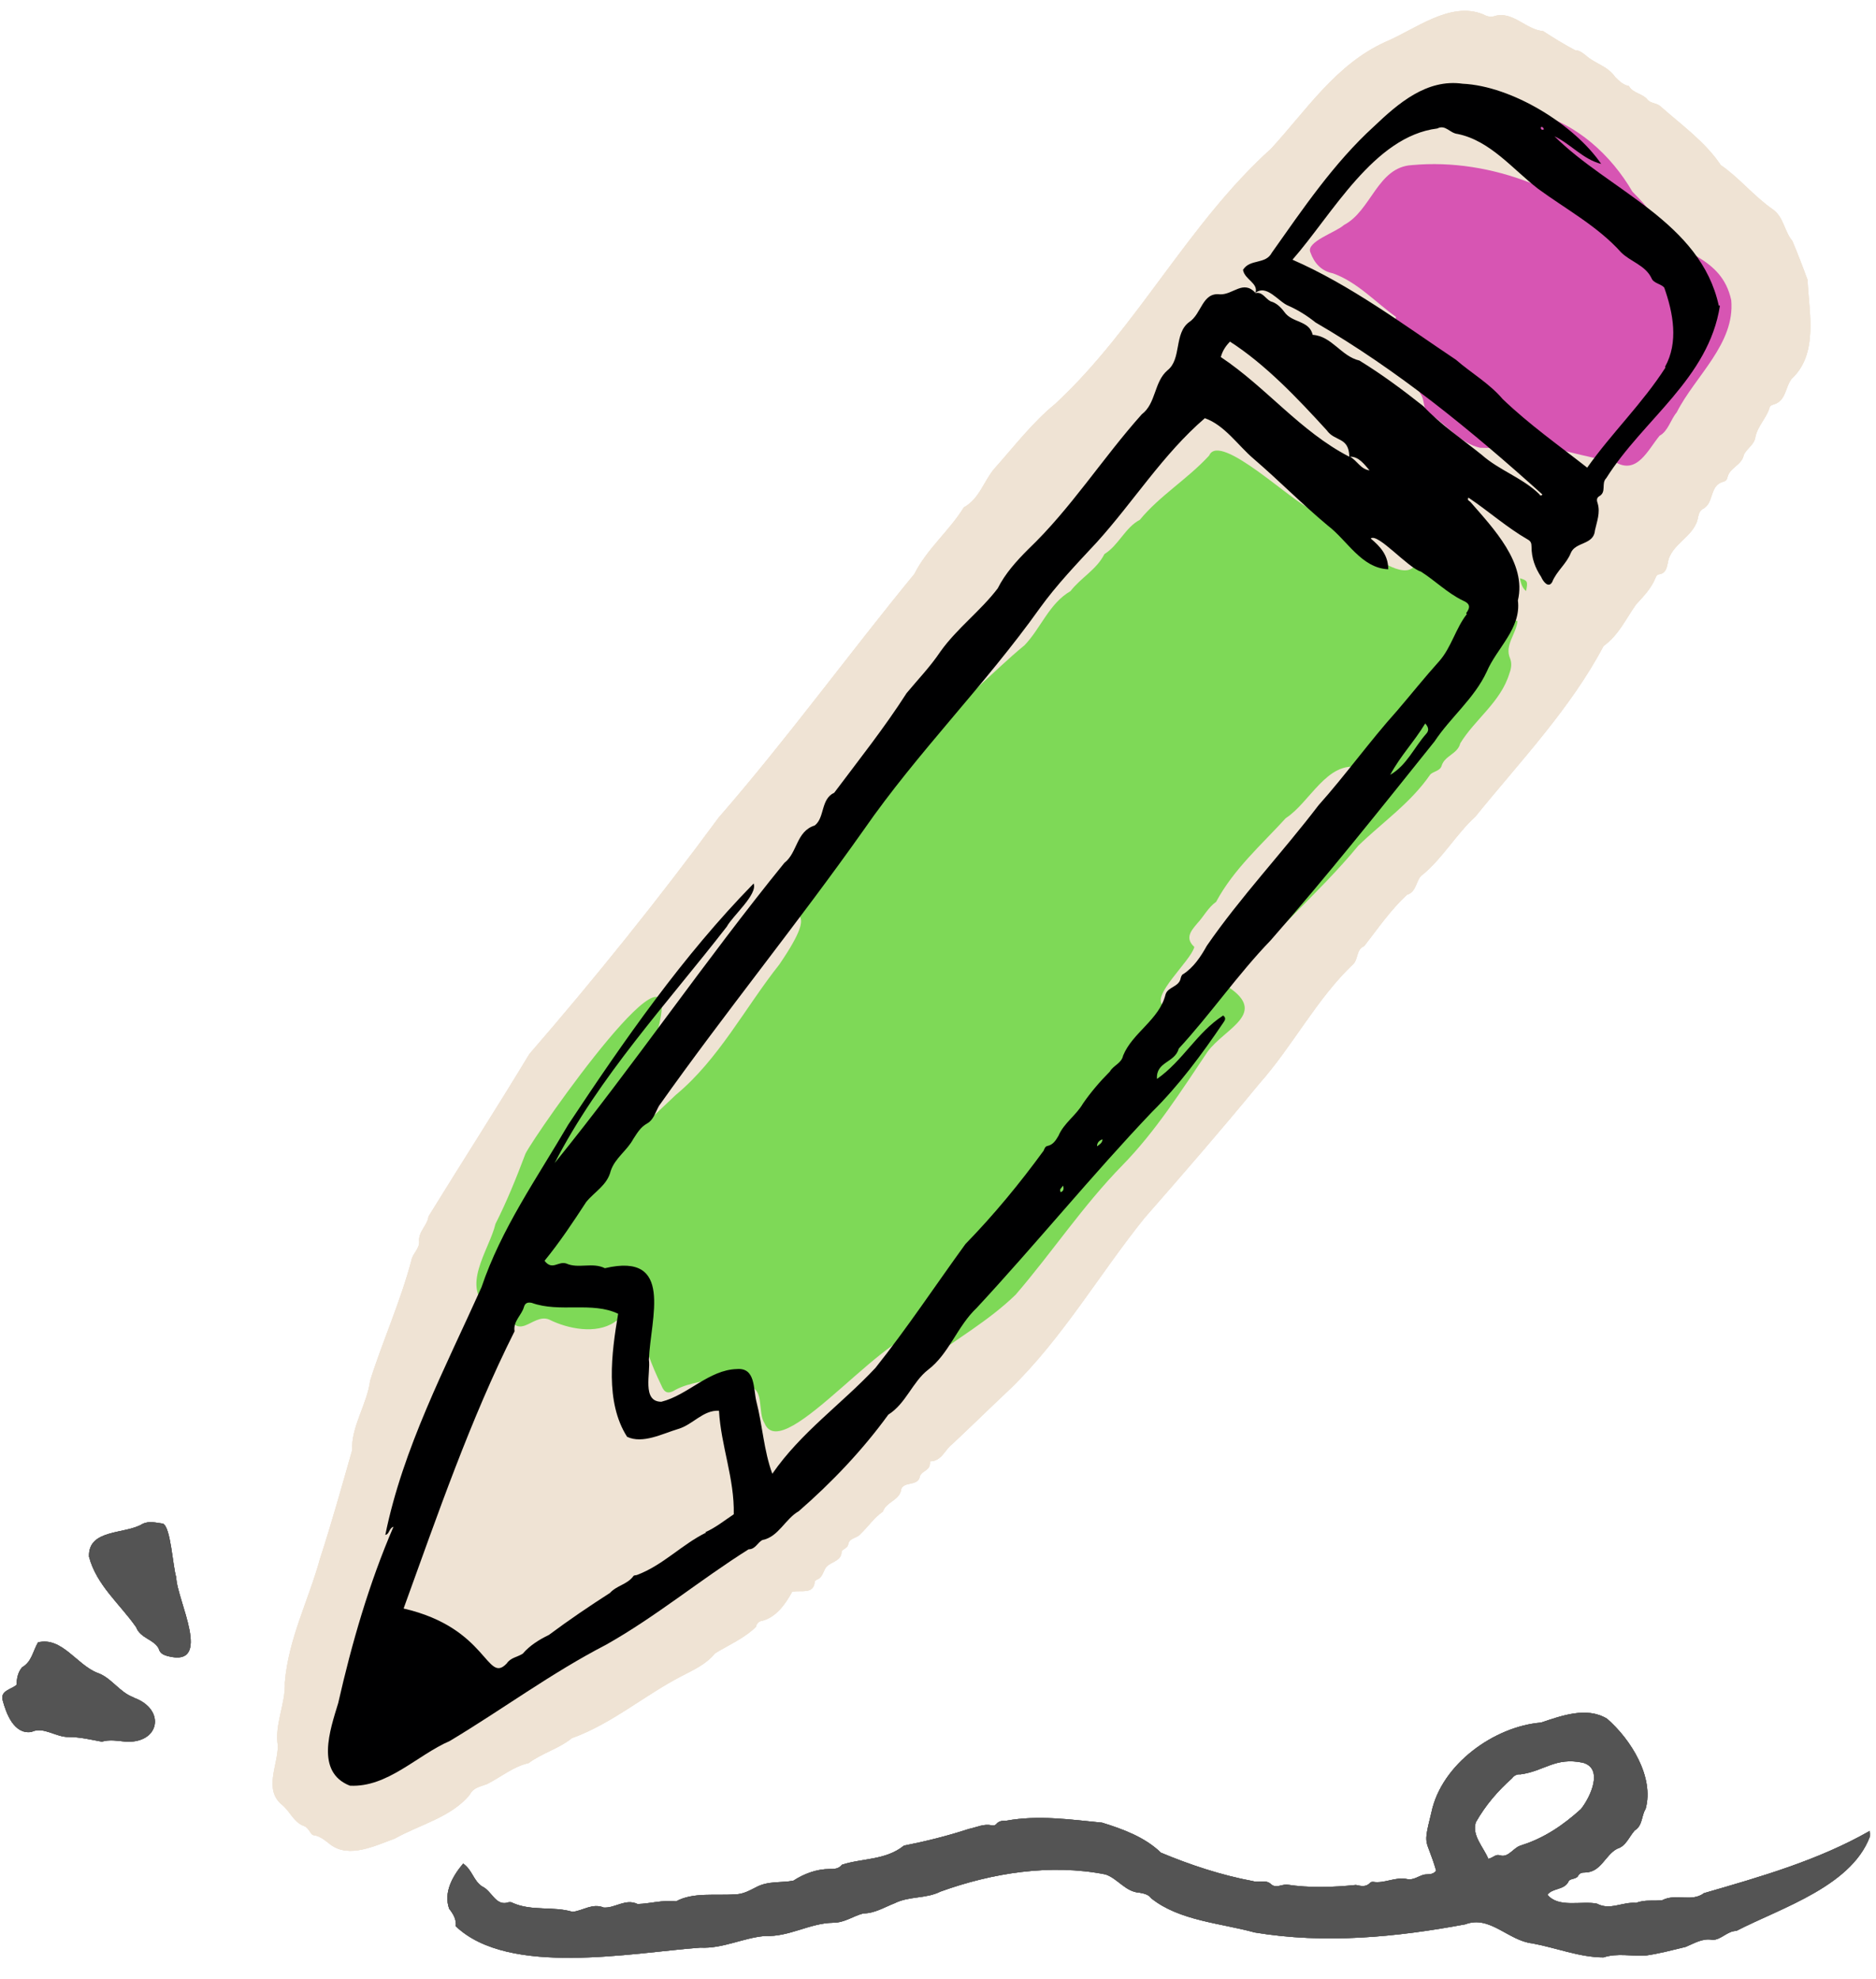 <svg xmlns="http://www.w3.org/2000/svg" xmlns:xlink="http://www.w3.org/1999/xlink" width="421" zoomAndPan="magnify" viewBox="0 0 315.75 333" height="444" preserveAspectRatio="xMidYMid meet" version="1.0"><defs><clipPath id="00138552ae"><path d="M 75 288 L 314.75 288 L 314.75 330 L 75 330 Z M 75 288 " clip-rule="nonzero"/></clipPath><clipPath id="8eb1f256b0"><path d="M 75 288 L 314.75 288 L 314.75 330 L 75 330 Z M 75 288 " clip-rule="nonzero"/></clipPath><clipPath id="680cdcf731"><path d="M 75 288 L 314.75 288 L 314.75 330 L 75 330 Z M 75 288 " clip-rule="nonzero"/></clipPath></defs><path fill="#efe3d4" d="M 304.23 47.117 C 303.445 44.953 302.59 42.727 301.676 40.562 C 300.297 38.926 300.234 36.566 298.398 35.254 C 295.188 33.027 292.695 29.883 289.617 27.785 C 287.062 23.918 282.934 20.969 279.461 17.891 C 278.805 17.301 277.82 17.43 277.297 16.777 C 276.445 15.727 274.871 15.727 274.152 14.484 C 273.168 14.285 272.516 13.629 271.859 12.977 C 270.547 11.074 268.449 10.746 266.879 9.305 C 266.355 8.914 265.828 8.453 265.109 8.453 C 263.34 7.535 261.438 6.355 259.734 5.242 C 256.723 4.98 254.559 1.703 251.414 2.754 C 250.758 2.883 250.234 2.754 249.645 2.426 C 244.074 0.133 238.176 4.98 233.129 7.078 C 224.809 10.879 219.895 18.547 213.93 25.031 C 199.973 37.613 191.324 55.242 177.629 67.953 C 173.762 71.102 170.68 75.164 167.34 78.898 C 165.57 80.996 164.848 83.945 162.227 85.387 C 159.805 89.316 156.004 92.398 153.906 96.59 C 142.766 110.156 132.414 124.441 120.945 137.613 C 110.918 151.242 100.172 164.609 89.098 177.387 C 83.594 186.496 77.695 195.672 72.125 204.715 C 71.93 206.285 70.355 207.27 70.551 209.039 C 70.551 210.219 69.438 211.004 69.242 212.117 C 67.406 219.066 64.395 225.684 62.297 232.367 C 61.773 236.363 59.086 240.102 59.281 244.031 C 57.578 249.996 55.809 256.352 53.844 262.379 C 51.941 269.324 48.535 275.812 47.945 283.152 C 48.078 286.758 46.176 290.23 46.766 293.77 C 46.766 297.176 44.277 301.305 47.617 303.859 C 48.863 304.973 49.52 306.742 51.223 307.332 C 51.613 307.465 51.941 307.922 52.203 308.316 C 52.336 308.512 52.465 308.773 52.73 308.84 C 53.91 308.973 54.824 309.824 55.676 310.477 C 58.824 312.773 63.148 310.609 66.426 309.43 C 70.617 307.07 75.992 305.824 79.07 302.023 C 79.727 300.781 80.773 300.715 81.953 300.254 C 84.312 299.074 86.344 297.309 88.965 296.719 C 91.262 295.012 94.078 294.293 96.238 292.523 C 102.988 290.098 108.43 285.316 114.785 282.039 C 116.816 280.988 118.848 280.074 120.355 278.238 C 122.582 276.863 125.336 275.684 127.234 273.781 C 127.367 273.125 127.824 272.801 128.414 272.734 C 130.707 272.078 132.215 269.914 133.328 267.883 C 134.836 267.555 136.934 268.41 137.129 266.18 C 137.129 266.051 137.328 265.918 137.457 265.852 C 138.246 265.59 138.441 264.871 138.77 264.215 C 139.359 262.707 141.652 263.035 141.652 261.07 C 141.914 260.676 142.699 260.48 142.766 259.891 C 142.961 258.777 144.207 258.906 144.797 258.188 C 146.109 256.941 147.09 255.434 148.598 254.387 C 149.121 252.812 151.152 252.551 151.613 250.977 C 151.742 249.078 154.562 250.324 154.824 248.422 C 155.281 247.375 156.656 247.57 156.527 245.934 C 158.492 245.934 159.016 243.965 160.262 243.047 C 163.539 239.969 166.75 236.824 170.027 233.742 C 178.871 225.16 185.031 214.414 192.633 204.977 C 199.121 197.57 205.543 190.168 211.898 182.434 C 217.602 176.012 221.598 168.082 227.824 162.188 C 228.609 161.332 228.281 159.762 229.594 159.238 C 231.887 156.289 234.047 153.141 236.801 150.586 C 238.57 150.062 238.242 147.898 239.551 147.113 C 242.828 144.363 245.121 140.363 248.332 137.414 C 255.871 128.109 264.324 119.266 269.895 108.715 C 272.383 106.945 273.629 104.191 275.332 101.77 C 276.578 100.391 277.887 99.082 278.609 97.312 C 278.738 97.051 278.805 96.723 279.199 96.656 C 280.312 96.523 280.508 95.672 280.703 94.758 C 281.164 91.48 285.293 90.367 285.816 86.957 C 285.949 86.367 286.145 85.844 286.734 85.582 C 288.504 84.535 287.715 81.648 290.074 81.059 C 290.402 80.996 290.664 80.734 290.73 80.406 C 291.059 78.703 293.156 78.309 293.484 76.605 C 293.941 75.492 295.316 74.836 295.449 73.523 C 295.844 71.691 297.285 70.379 297.809 68.676 C 297.875 68.348 298.137 68.152 298.465 68.086 C 300.625 67.496 300.43 65.203 301.543 63.762 C 306.066 59.566 304.492 52.688 304.23 47.184 Z M 304.23 47.117 " fill-opacity="1" fill-rule="nonzero"/><path fill="#7ed957" d="M 248.922 101.441 C 245.516 98.621 242.699 95.02 238.832 92.855 C 238.504 93.25 238.57 93.707 238.504 94.102 C 237.785 98.164 232.277 94.625 230.508 92.988 C 227.625 90.234 224.219 87.809 220.746 85.715 C 217.797 84.797 205.281 72.543 203.512 76.668 C 199.906 80.602 195.188 83.418 191.848 87.48 C 189.355 88.793 188.309 91.742 185.883 93.25 C 184.574 95.871 181.887 97.246 180.184 99.473 C 176.578 101.57 175.203 105.699 172.449 108.582 C 167.012 113.039 162.164 118.609 156.133 122.211 C 156.004 120.836 156.395 119.395 155.152 118.41 C 156.984 116.512 158.164 114.48 157.836 111.664 C 146.828 122.867 141.914 137.875 133.918 151.047 C 131.824 155.566 138.77 151.176 131.168 162.316 C 125.402 169.59 120.945 178.305 113.738 184.27 C 110 187.871 106.07 191.281 102.727 195.277 C 102.203 196.785 101.023 195.473 100.105 196 C 98.207 196.59 97.684 198.816 96.109 199.668 C 93.027 201.176 91.719 204.844 88.836 206.812 C 90.016 202.484 95.781 197.504 98.863 193.902 C 100.105 192.395 101.285 190.82 102.531 189.379 C 105.348 188.004 106.988 184.988 109.215 182.828 C 109.738 178.633 112.82 175.816 114.328 171.754 C 112.82 172.539 112.164 174.113 110.527 174.047 C 116.422 153.141 90.082 190.82 88.441 194.164 C 86.934 198.16 85.297 202.223 83.398 205.961 C 82.348 210.414 77.301 216.707 82.48 220.375 C 83.332 220.375 84.051 219.785 84.902 219.656 C 87 226.797 89.492 220.836 92.441 222.078 C 95.586 223.652 100.305 224.57 103.383 222.539 C 103.711 222.277 103.973 222.078 104.367 222.277 C 105.48 222.539 106.66 221.75 107.84 222.277 C 108.23 226.141 109.609 229.613 111.312 233.152 C 111.836 234.465 112.492 234.66 113.738 233.875 C 116.094 232.629 118.848 232.5 121.402 231.777 C 123.434 231.121 124.484 232.824 126.188 233.352 C 128.676 233.941 127.496 237.676 128.676 239.512 C 131.758 247.047 151.023 221.031 156.395 224.438 C 160.066 226.469 151.68 230.203 151.219 232.367 C 149.121 237.742 141.914 239.445 140.277 245.277 C 142.309 243.965 144.34 243.18 145.52 241.215 C 146.172 239.445 148.074 238.984 149.383 237.805 C 149.973 237.348 150.367 236.824 150.172 235.973 C 150.367 233.48 153.973 230.793 155.938 229.156 C 160.918 225.355 166.355 222.34 170.945 217.887 C 177.102 210.742 182.281 202.879 188.898 196.129 C 194.535 190.363 198.793 183.613 203.25 176.996 C 206.133 173.062 213.539 170.574 206.656 166.051 C 213.277 157.598 221.793 150.586 228.609 142.332 C 232.738 138.332 237.457 135.121 240.73 130.34 C 241.258 129.812 242.371 129.75 242.633 128.898 C 243.156 127.129 245.32 126.93 245.777 125.098 C 248.203 121.098 252.594 118.148 254.035 113.367 C 254.363 112.516 254.492 111.664 254.164 110.812 C 253.184 108.582 255.215 106.684 255.41 104.52 C 253.051 103.801 250.629 103.473 248.793 101.57 Z M 84.574 214.414 C 85.102 213.234 85.363 211.988 86.41 211.004 C 86.934 212.055 87 213.102 87.262 214.348 C 86.281 214.086 85.492 214.348 84.641 214.348 Z M 223.957 136.367 C 214.391 146.262 207.312 158.188 198.859 168.934 C 197.875 169.785 196.762 169.852 195.844 169.262 C 193.484 167.754 200.434 161.727 201.02 159.367 C 199.449 157.926 200.367 156.746 201.48 155.438 C 202.594 154.258 203.316 152.75 204.691 151.766 C 207.641 146.262 212.359 142.133 216.422 137.676 C 220.418 135.121 223.367 127.98 228.742 129.16 C 228.086 132.238 225.988 134.336 223.957 136.367 Z M 223.957 136.367 " fill-opacity="1" fill-rule="nonzero"/><path fill="#7ed957" d="M 227.562 78.832 C 231.297 80.469 234.18 83.418 237.719 85.254 C 234.965 81.387 230.051 79.684 225.988 77.062 C 226.445 77.914 226.84 78.438 227.496 78.766 Z M 227.562 78.832 " fill-opacity="1" fill-rule="nonzero"/><path fill="#7ed957" d="M 255.805 97.312 C 256 98.098 256.133 98.883 256.852 99.473 C 257.18 97.836 257.113 97.703 255.805 97.312 Z M 255.805 97.312 " fill-opacity="1" fill-rule="nonzero"/><path fill="#d755b3" d="M 291.387 50.523 C 289.75 42.988 282.605 42.922 278.477 38.203 C 278.348 35.582 276.379 34.012 274.742 32.242 C 271.203 26.148 265.305 20.707 258.293 19.07 C 257.703 19.398 258.031 19.855 257.641 20.184 C 254.23 19.922 257.051 24.641 258.492 25.82 C 263.602 29.883 269.105 33.617 273.496 38.465 C 274.609 39.711 275.922 40.434 277.625 39.973 C 279.59 39.711 283.457 46.199 284.18 47.836 C 283.324 47.836 282.801 46.918 281.949 46.984 C 280.836 46.984 280.508 46.199 280.18 45.348 C 278.738 44.297 277.23 42.988 275.527 42.465 C 274.938 42.332 274.742 41.875 274.48 41.414 C 264.781 32.371 251.219 26.539 237.652 27.785 C 231.82 28.113 230.836 35.453 226.184 37.875 C 224.941 39.055 219.762 40.695 220.551 42.465 C 221.203 44.297 222.383 45.609 224.352 46.004 C 228.414 47.445 231.492 50.852 234.965 53.34 C 234.77 54.191 234.836 54.848 235.621 55.371 C 236.34 56.551 236.34 57.992 237.914 58.648 C 237.586 59.699 237.719 60.613 238.57 61.336 C 238.832 61.531 238.766 61.926 238.57 62.188 C 237.848 63.695 238.375 65.004 239.094 66.316 C 239.945 67.43 239.355 69.461 240.93 69.855 C 243.617 71.625 245.844 74.637 249.121 75.359 C 250.691 75.359 252.461 75.621 253.84 74.836 C 254.754 74.113 255.805 74.18 256.785 74.375 C 261.766 75.359 266.812 76.934 271.793 77.719 C 275.527 80.012 277.363 75.688 279.328 73.328 C 280.77 72.543 281.164 70.641 282.211 69.395 C 285.293 63.301 292.043 57.863 291.387 50.523 Z M 291.387 50.523 " fill-opacity="1" fill-rule="nonzero"/><g clip-path="url(#00138552ae)"><path fill="#545454" d="M 314.715 308.121 C 306 313.098 296.301 315.852 286.801 318.605 C 284.703 320.176 282.082 318.605 279.789 319.785 C 278.348 319.98 276.84 319.652 275.398 320.242 C 273.039 320.047 271.008 321.551 268.777 320.375 C 266.223 319.848 262.293 321.16 260.457 318.867 C 261.309 317.688 263.406 318.145 264.062 316.508 C 264.453 316.113 265.371 316.246 265.633 315.656 C 265.895 315.195 266.289 315.129 266.812 315.129 C 269.5 315.066 270.156 312.184 272.188 311.133 C 273.691 310.676 274.152 309.168 275.137 308.055 C 276.512 307.203 276.25 305.562 276.969 304.449 C 278.477 299.074 274.48 292.719 270.48 289.246 C 267.008 287.148 262.75 288.789 259.344 289.902 C 251.48 290.559 242.633 296.914 240.93 304.973 C 239.422 311.133 240.012 309.035 241.715 314.805 C 241.125 315.656 240.207 315.328 239.551 315.523 C 238.699 315.785 237.848 316.441 236.867 316.246 C 234.898 315.785 233.066 317.031 231.098 316.703 C 230.969 316.703 230.773 316.703 230.641 316.836 C 229.918 317.621 229.133 317.426 228.215 317.227 C 224.352 317.621 220.418 317.754 216.551 317.164 C 215.633 317.164 214.719 317.816 213.93 317.098 C 213.012 316.246 211.898 316.898 210.852 316.574 C 205.543 315.59 200.234 313.82 195.387 311.789 C 192.699 309.168 188.898 307.793 185.492 306.742 C 180.117 306.219 174.746 305.434 169.371 306.414 C 168.781 306.414 168.125 306.414 167.668 307.004 C 167.469 307.203 167.207 307.266 166.945 307.203 C 165.57 306.875 164.391 307.531 163.078 307.793 C 159.477 308.973 155.805 309.887 152.137 310.609 C 149.059 313.098 145.125 312.707 141.719 313.82 C 141.129 314.543 140.406 314.543 139.621 314.543 C 137.457 314.543 135.359 315.328 133.527 316.508 C 131.496 316.898 129.266 316.508 127.234 317.621 C 126.188 318.145 125.074 318.801 123.762 318.801 C 120.484 319.062 116.684 318.406 113.801 319.98 C 111.508 319.719 109.477 320.375 107.316 320.438 C 105.281 319.457 103.516 321.16 101.613 321.027 C 99.715 320.242 98.141 321.551 96.371 321.75 C 93.094 320.766 89.492 321.684 86.281 320.242 C 86.02 320.047 85.559 320.109 85.23 320.242 C 83.332 320.57 82.742 318.211 81.168 317.488 C 79.66 316.508 79.531 314.738 77.957 313.625 C 76.188 315.719 74.617 318.473 75.598 321.227 C 76.254 322.078 76.844 322.996 76.711 324.176 C 85.625 332.691 106.332 328.629 117.863 327.777 C 121.664 327.973 125.008 326.141 128.742 325.812 C 132.805 326.008 136.277 323.648 140.211 323.586 C 142.176 323.586 143.551 322.469 145.32 322.012 C 147.223 322.012 148.859 320.965 150.562 320.309 C 153.055 319.062 155.805 319.586 158.297 318.34 C 167.012 315.195 176.84 313.625 186.082 315.457 C 188.176 316.18 189.422 318.406 191.848 318.539 C 192.504 318.668 193.289 318.801 193.746 319.457 C 198.465 323.258 205.477 323.648 211.18 325.223 C 222.973 327.188 235.098 326.008 246.629 323.848 C 250.758 322.273 253.84 326.598 257.902 327.059 C 261.832 327.777 265.895 329.418 269.895 329.418 C 272.25 328.629 274.676 329.285 277.102 329.09 C 279.328 328.762 281.559 328.172 283.719 327.648 C 285.16 327.059 286.535 326.141 288.242 326.469 C 289.684 326.469 290.73 324.961 292.238 324.961 C 299.84 321.027 312.289 317.293 314.977 308.316 C 314.781 308.316 314.648 308.383 314.582 308.445 Z M 256.133 310.543 C 254.754 310.805 253.969 312.707 252.461 312.246 C 251.742 311.984 251.348 312.641 250.496 312.836 C 249.711 310.871 247.68 308.906 248.398 306.676 C 250.039 303.793 252.07 301.434 254.492 299.273 C 254.82 298.812 255.344 298.551 255.871 298.617 C 259.934 298.094 261.703 295.668 266.418 296.652 C 269.957 297.633 267.664 302.484 266.094 304.449 C 263.145 307.137 259.867 309.363 256.066 310.543 Z M 256.133 310.543 " fill-opacity="1" fill-rule="nonzero"/></g><path fill="#545454" d="M 22.453 285.645 C 20.094 284.789 18.719 282.301 16.359 281.516 C 12.887 280.137 10.398 275.422 6.398 276.402 C 5.547 277.844 5.352 279.68 3.715 280.598 C 2.992 281.449 2.797 282.562 2.797 283.547 C 1.879 284.332 0.043 284.527 0.438 286.102 C 1.027 288.328 2.336 291.934 5.285 291.477 C 7.316 290.492 9.414 292.391 11.578 292.328 C 13.477 292.328 15.312 292.785 17.145 293.113 C 18.457 292.719 19.832 292.98 21.145 293.113 C 26.91 293.441 27.957 287.676 22.52 285.707 Z M 22.453 285.645 " fill-opacity="1" fill-rule="nonzero"/><path fill="#545454" d="M 29.664 265.461 C 29.074 263.625 28.746 257.008 27.434 256.418 C 26.254 256.285 25.141 255.891 23.961 256.48 C 21.078 258.25 14.789 257.27 14.984 261.988 C 16.23 266.77 20.227 269.98 22.914 273.848 C 23.633 275.746 25.926 275.879 26.715 277.453 C 26.91 278.238 27.5 278.5 28.156 278.695 C 36.02 280.793 29.727 269.195 29.664 265.461 Z M 29.664 265.461 " fill-opacity="1" fill-rule="nonzero"/><path fill="#000001" d="M 289.289 51.441 C 286.211 37.352 270.875 32.109 261.637 22.938 C 264.387 24.246 266.418 26.801 269.5 27.59 C 264.977 20.969 254.492 14.484 246.172 14.09 C 240.141 13.238 235.359 17.367 231.23 21.297 C 224.48 27.457 219.305 35.125 214.062 42.527 C 213.012 44.562 210.391 43.512 209.211 45.414 C 209.477 47.051 211.832 47.641 211.309 49.277 C 209.211 47.051 207.574 49.605 205.348 49.539 C 202.332 49.148 202.266 52.816 200.168 54.191 C 197.547 56.094 198.926 60.418 196.5 62.32 C 194.207 64.285 194.598 67.891 192.176 69.723 C 185.555 77.129 180.25 85.582 173.039 92.461 C 171.074 94.43 169.176 96.523 167.93 99.016 C 165.047 102.816 161.113 105.699 158.297 109.633 C 156.594 112.188 154.496 114.348 152.594 116.645 C 148.859 122.477 144.535 127.914 140.406 133.418 C 138.113 134.465 138.836 137.613 137.129 138.922 C 133.984 139.906 134.246 143.508 132.02 145.215 C 118.652 161.66 106.727 179.223 93.355 195.738 C 100.828 181.188 112.293 168.871 122.32 155.961 C 123.305 154.125 127.562 150.52 126.844 148.688 C 114.914 160.875 105.086 175.027 95.652 189.25 C 90.406 198.227 84.379 206.746 81.039 216.641 C 74.941 230.203 67.801 243.77 64.852 258.316 C 65.574 258.188 65.441 257.203 66.227 256.941 C 62.098 266.508 59.215 276.535 56.922 286.625 C 55.547 291.148 53.055 298.223 58.887 300.52 C 65.246 300.844 70.16 295.406 75.73 292.98 C 84.574 287.676 92.766 281.578 102.008 276.797 C 110.395 272.078 117.863 265.852 125.992 260.742 C 127.172 260.742 127.496 259.562 128.348 259.168 C 131.035 258.645 132.148 255.629 134.445 254.32 C 140.016 249.469 145.191 244.031 149.516 238.07 C 152.465 236.234 153.578 232.562 156.199 230.531 C 159.738 227.848 161.113 223.191 164.391 220.113 C 174.418 209.301 183.723 197.832 193.879 187.152 C 198.465 182.629 202.266 177.453 205.871 172.145 C 206.133 171.754 206.461 171.359 205.871 170.902 C 201.414 173.785 199.121 178.504 194.73 181.582 C 194.535 178.633 197.746 178.895 198.398 176.473 C 203.773 170.641 208.359 163.953 213.863 158.254 C 223.367 147.441 232.477 135.973 241.453 124.77 C 244.141 120.707 248.137 117.559 250.234 113.039 C 251.938 109.043 256.066 105.766 255.477 101.047 C 256.984 94.758 251.348 88.926 247.48 84.469 C 247.285 84.27 246.891 84.207 247.152 83.746 C 250.562 86.039 253.641 88.793 257.18 90.824 C 257.641 91.086 257.77 91.414 257.77 92.004 C 257.77 93.902 258.359 95.543 259.406 97.113 C 259.672 97.77 260.586 99.082 261.242 97.969 C 261.965 96.133 263.668 94.887 264.387 93.051 C 265.176 91.152 268.254 91.742 268.449 89.25 C 268.777 87.746 269.367 86.301 268.91 84.73 C 268.777 84.336 268.648 83.879 269.105 83.551 C 270.484 82.828 269.434 81.387 270.352 80.469 C 276.578 70.574 287.586 63.695 289.484 51.441 Z M 259.734 21.496 C 259.734 21.496 259.801 21.691 259.867 21.758 C 259.211 22.148 259.145 20.969 259.734 21.496 Z M 206.984 57.469 C 213.012 61.336 218.453 67.102 223.301 72.41 C 224.676 74.375 227.035 73.457 227.102 76.867 C 218.844 72.605 213.145 65.203 205.477 60.09 C 205.738 59.109 206.266 58.258 206.984 57.535 Z M 118.848 257.922 C 114.719 259.957 111.574 263.43 107.184 265.066 C 106.988 265.133 106.727 265.066 106.594 265.262 C 105.609 266.641 103.777 266.836 102.66 268.082 C 99.188 270.309 95.715 272.668 92.375 275.156 C 90.734 275.945 89.164 276.926 87.984 278.305 C 87.066 278.895 85.953 278.957 85.297 279.941 C 81.891 283.547 82.152 273.977 67.93 270.703 C 73.633 254.977 79.137 238.922 86.605 224.047 C 86.344 222.34 87.785 221.359 88.18 219.98 C 88.375 219.262 88.836 219.129 89.492 219.262 C 94.207 220.965 99.648 219 104.039 221.098 C 102.926 227.715 101.809 235.973 105.547 241.805 C 108.168 243.047 111.508 241.277 114.129 240.492 C 116.621 239.773 118.324 237.281 121.012 237.414 C 121.34 243.312 123.633 248.816 123.5 254.844 C 121.926 255.891 120.484 257.07 118.715 257.859 Z M 178.547 200.652 C 178.219 200.129 178.609 199.996 178.938 199.539 C 179.133 200.324 178.871 200.453 178.547 200.652 Z M 184.641 192.918 C 184.641 192.352 184.945 191.957 185.555 191.738 C 185.555 192.328 185.098 192.59 184.641 192.918 Z M 240.078 123.457 C 237.98 125.816 236.801 128.766 233.984 130.402 C 235.754 127.129 237.98 124.898 239.879 121.754 C 240.535 122.477 240.469 123 240.078 123.457 Z M 246.891 103.34 C 244.992 105.766 244.27 108.977 242.238 111.27 C 239.816 113.957 237.52 116.84 235.164 119.59 C 230.508 124.77 226.445 130.469 221.926 135.516 C 215.832 143.508 208.82 150.914 203.117 159.172 C 202.137 160.941 200.891 162.84 199.121 163.953 C 198.926 164.02 198.793 164.348 198.727 164.609 C 198.465 166.117 196.566 166.051 196.172 167.363 C 195.125 171.621 190.602 173.785 189.031 177.652 C 188.766 178.961 187.391 179.289 186.801 180.336 C 185.164 181.977 183.59 183.809 182.281 185.711 C 181.102 187.742 179.07 188.988 178.152 191.148 C 177.691 191.938 177.234 192.656 176.316 192.852 C 175.922 192.918 175.793 193.312 175.66 193.641 C 171.598 199.211 167.273 204.453 162.492 209.367 C 157.445 216.312 152.727 223.457 147.352 230.203 C 141.652 236.301 134.836 241.016 129.988 248.027 C 128.547 244.098 128.348 239.902 127.301 235.84 C 126.777 233.68 127.172 230.141 124.023 230.402 C 119.305 230.531 115.77 234.793 111.312 235.906 C 107.969 235.906 109.543 230.992 109.215 228.828 C 109.477 221.883 113.539 210.676 101.809 213.43 C 99.715 212.383 97.355 213.559 95.324 212.645 C 93.945 212.184 92.965 213.887 91.652 212.184 C 94.273 208.973 96.438 205.695 98.664 202.289 C 100.105 200.52 102.203 199.473 102.793 197.047 C 103.516 194.883 105.547 193.641 106.594 191.672 C 107.25 190.691 107.773 189.707 108.953 189.051 C 110 188.461 110.328 187.152 110.918 186.105 C 122.059 170.375 134.379 155.238 145.387 139.645 C 154.43 126.602 165.766 115.332 175.008 102.355 C 177.891 98.359 181.297 94.82 184.641 91.219 C 190.801 84.402 195.777 76.406 202.789 70.379 C 206.133 71.559 208.359 74.965 210.98 77.195 C 215.176 80.797 219.172 84.859 223.496 88.465 C 226.773 90.957 229.133 95.609 233.656 95.805 C 233.656 93.445 232.344 92.004 230.707 90.629 C 231.887 89.645 236.93 95.543 239.16 96.199 C 241.52 97.703 243.617 99.801 246.172 101.047 C 247.418 101.57 247.547 102.16 246.762 103.211 Z M 227.234 76.867 C 228.676 76.801 229.656 78.176 230.508 79.16 C 229.004 78.965 228.414 77.523 227.234 76.867 Z M 259.145 83.223 C 256.262 80.406 252.332 79.16 249.383 76.539 C 246.039 73.852 242.5 71.492 239.551 68.348 C 236.078 65.594 232.543 62.973 228.805 60.68 C 225.727 59.961 224.152 56.551 220.941 56.355 C 220.352 53.867 217.469 54.391 216.16 52.488 C 215.57 51.703 214.848 50.984 213.863 50.719 C 212.949 50.262 212.488 49.016 211.242 49.344 C 213.145 47.707 215.176 50.785 216.812 51.441 C 218.453 52.16 220.023 53.145 221.402 54.258 C 235.293 62.32 247.68 72.477 259.605 83.223 C 259.344 83.551 259.145 83.289 259.082 83.223 Z M 280.312 61.859 C 276.445 67.891 271.27 72.871 267.141 78.703 C 262.293 74.902 257.441 71.492 252.922 67.168 C 250.629 64.48 247.613 62.777 245.059 60.551 C 236.145 54.586 227.297 47.969 217.535 43.707 C 224.219 36.105 231.23 22.938 241.91 21.625 C 243.289 20.906 244.008 22.41 245.32 22.543 C 250.824 23.656 254.625 28.508 258.883 31.781 C 263.535 35.191 268.91 38.074 272.84 42.465 C 274.414 44.035 276.906 44.625 277.953 46.789 C 278.281 47.707 279.656 47.773 280.117 48.426 C 281.621 52.688 282.539 57.602 280.246 61.73 Z M 280.312 61.859 " fill-opacity="1" fill-rule="nonzero"/><path fill="#efe3d4" d="M 304.23 47.117 C 303.445 44.953 302.59 42.727 301.676 40.562 C 300.297 38.926 300.234 36.566 298.398 35.254 C 295.188 33.027 292.695 29.883 289.617 27.785 C 287.062 23.918 282.934 20.969 279.461 17.891 C 278.805 17.301 277.82 17.43 277.297 16.777 C 276.445 15.727 274.871 15.727 274.152 14.484 C 273.168 14.285 272.516 13.629 271.859 12.977 C 270.547 11.074 268.449 10.746 266.879 9.305 C 266.355 8.914 265.828 8.453 265.109 8.453 C 263.34 7.535 261.438 6.355 259.734 5.242 C 256.723 4.98 254.559 1.703 251.414 2.754 C 250.758 2.883 250.234 2.754 249.645 2.426 C 244.074 0.133 238.176 4.98 233.129 7.078 C 224.809 10.879 219.895 18.547 213.93 25.031 C 199.973 37.613 191.324 55.242 177.629 67.953 C 173.762 71.102 170.68 75.164 167.34 78.898 C 165.57 80.996 164.848 83.945 162.227 85.387 C 159.805 89.316 156.004 92.398 153.906 96.59 C 142.766 110.156 132.414 124.441 120.945 137.613 C 110.918 151.242 100.172 164.609 89.098 177.387 C 83.594 186.496 77.695 195.672 72.125 204.715 C 71.93 206.285 70.355 207.27 70.551 209.039 C 70.551 210.219 69.438 211.004 69.242 212.117 C 67.406 219.066 64.395 225.684 62.297 232.367 C 61.773 236.363 59.086 240.102 59.281 244.031 C 57.578 249.996 55.809 256.352 53.844 262.379 C 51.941 269.324 48.535 275.812 47.945 283.152 C 48.078 286.758 46.176 290.23 46.766 293.77 C 46.766 297.176 44.277 301.305 47.617 303.859 C 48.863 304.973 49.52 306.742 51.223 307.332 C 51.613 307.465 51.941 307.922 52.203 308.316 C 52.336 308.512 52.465 308.773 52.73 308.84 C 53.91 308.973 54.824 309.824 55.676 310.477 C 58.824 312.773 63.148 310.609 66.426 309.43 C 70.617 307.07 75.992 305.824 79.07 302.023 C 79.727 300.781 80.773 300.715 81.953 300.254 C 84.312 299.074 86.344 297.309 88.965 296.719 C 91.262 295.012 94.078 294.293 96.238 292.523 C 102.988 290.098 108.43 285.316 114.785 282.039 C 116.816 280.988 118.848 280.074 120.355 278.238 C 122.582 276.863 125.336 275.684 127.234 273.781 C 127.367 273.125 127.824 272.801 128.414 272.734 C 130.707 272.078 132.215 269.914 133.328 267.883 C 134.836 267.555 136.934 268.41 137.129 266.18 C 137.129 266.051 137.328 265.918 137.457 265.852 C 138.246 265.59 138.441 264.871 138.77 264.215 C 139.359 262.707 141.652 263.035 141.652 261.07 C 141.914 260.676 142.699 260.48 142.766 259.891 C 142.961 258.777 144.207 258.906 144.797 258.188 C 146.109 256.941 147.09 255.434 148.598 254.387 C 149.121 252.812 151.152 252.551 151.613 250.977 C 151.742 249.078 154.562 250.324 154.824 248.422 C 155.281 247.375 156.656 247.57 156.527 245.934 C 158.492 245.934 159.016 243.965 160.262 243.047 C 163.539 239.969 166.75 236.824 170.027 233.742 C 178.871 225.16 185.031 214.414 192.633 204.977 C 199.121 197.57 205.543 190.168 211.898 182.434 C 217.602 176.012 221.598 168.082 227.824 162.188 C 228.609 161.332 228.281 159.762 229.594 159.238 C 231.887 156.289 234.047 153.141 236.801 150.586 C 238.57 150.062 238.242 147.898 239.551 147.113 C 242.828 144.363 245.121 140.363 248.332 137.414 C 255.871 128.109 264.324 119.266 269.895 108.715 C 272.383 106.945 273.629 104.191 275.332 101.77 C 276.578 100.391 277.887 99.082 278.609 97.312 C 278.738 97.051 278.805 96.723 279.199 96.656 C 280.312 96.523 280.508 95.672 280.703 94.758 C 281.164 91.48 285.293 90.367 285.816 86.957 C 285.949 86.367 286.145 85.844 286.734 85.582 C 288.504 84.535 287.715 81.648 290.074 81.059 C 290.402 80.996 290.664 80.734 290.73 80.406 C 291.059 78.703 293.156 78.309 293.484 76.605 C 293.941 75.492 295.316 74.836 295.449 73.523 C 295.844 71.691 297.285 70.379 297.809 68.676 C 297.875 68.348 298.137 68.152 298.465 68.086 C 300.625 67.496 300.43 65.203 301.543 63.762 C 306.066 59.566 304.492 52.688 304.23 47.184 Z M 304.23 47.117 " fill-opacity="1" fill-rule="nonzero"/><path fill="#7ed957" d="M 248.922 101.441 C 245.516 98.621 242.699 95.02 238.832 92.855 C 238.504 93.25 238.57 93.707 238.504 94.102 C 237.785 98.164 232.277 94.625 230.508 92.988 C 227.625 90.234 224.219 87.809 220.746 85.715 C 217.797 84.797 205.281 72.543 203.512 76.668 C 199.906 80.602 195.188 83.418 191.848 87.48 C 189.355 88.793 188.309 91.742 185.883 93.25 C 184.574 95.871 181.887 97.246 180.184 99.473 C 176.578 101.57 175.203 105.699 172.449 108.582 C 167.012 113.039 162.164 118.609 156.133 122.211 C 156.004 120.836 156.395 119.395 155.152 118.41 C 156.984 116.512 158.164 114.48 157.836 111.664 C 146.828 122.867 141.914 137.875 133.918 151.047 C 131.824 155.566 138.77 151.176 131.168 162.316 C 125.402 169.59 120.945 178.305 113.738 184.27 C 110 187.871 106.07 191.281 102.727 195.277 C 102.203 196.785 101.023 195.473 100.105 196 C 98.207 196.59 97.684 198.816 96.109 199.668 C 93.027 201.176 91.719 204.844 88.836 206.812 C 90.016 202.484 95.781 197.504 98.863 193.902 C 100.105 192.395 101.285 190.82 102.531 189.379 C 105.348 188.004 106.988 184.988 109.215 182.828 C 109.738 178.633 112.82 175.816 114.328 171.754 C 112.82 172.539 112.164 174.113 110.527 174.047 C 116.422 153.141 90.082 190.82 88.441 194.164 C 86.934 198.16 85.297 202.223 83.398 205.961 C 82.348 210.414 77.301 216.707 82.48 220.375 C 83.332 220.375 84.051 219.785 84.902 219.656 C 87 226.797 89.492 220.836 92.441 222.078 C 95.586 223.652 100.305 224.57 103.383 222.539 C 103.711 222.277 103.973 222.078 104.367 222.277 C 105.48 222.539 106.66 221.75 107.84 222.277 C 108.23 226.141 109.609 229.613 111.312 233.152 C 111.836 234.465 112.492 234.66 113.738 233.875 C 116.094 232.629 118.848 232.5 121.402 231.777 C 123.434 231.121 124.484 232.824 126.188 233.352 C 128.676 233.941 127.496 237.676 128.676 239.512 C 131.758 247.047 151.023 221.031 156.395 224.438 C 160.066 226.469 151.68 230.203 151.219 232.367 C 149.121 237.742 141.914 239.445 140.277 245.277 C 142.309 243.965 144.34 243.18 145.52 241.215 C 146.172 239.445 148.074 238.984 149.383 237.805 C 149.973 237.348 150.367 236.824 150.172 235.973 C 150.367 233.48 153.973 230.793 155.938 229.156 C 160.918 225.355 166.355 222.34 170.945 217.887 C 177.102 210.742 182.281 202.879 188.898 196.129 C 194.535 190.363 198.793 183.613 203.25 176.996 C 206.133 173.062 213.539 170.574 206.656 166.051 C 213.277 157.598 221.793 150.586 228.609 142.332 C 232.738 138.332 237.457 135.121 240.73 130.34 C 241.258 129.812 242.371 129.75 242.633 128.898 C 243.156 127.129 245.32 126.93 245.777 125.098 C 248.203 121.098 252.594 118.148 254.035 113.367 C 254.363 112.516 254.492 111.664 254.164 110.812 C 253.184 108.582 255.215 106.684 255.41 104.52 C 253.051 103.801 250.629 103.473 248.793 101.57 Z M 84.574 214.414 C 85.102 213.234 85.363 211.988 86.41 211.004 C 86.934 212.055 87 213.102 87.262 214.348 C 86.281 214.086 85.492 214.348 84.641 214.348 Z M 223.957 136.367 C 214.391 146.262 207.312 158.188 198.859 168.934 C 197.875 169.785 196.762 169.852 195.844 169.262 C 193.484 167.754 200.434 161.727 201.02 159.367 C 199.449 157.926 200.367 156.746 201.48 155.438 C 202.594 154.258 203.316 152.75 204.691 151.766 C 207.641 146.262 212.359 142.133 216.422 137.676 C 220.418 135.121 223.367 127.98 228.742 129.16 C 228.086 132.238 225.988 134.336 223.957 136.367 Z M 223.957 136.367 " fill-opacity="1" fill-rule="nonzero"/><path fill="#7ed957" d="M 227.562 78.832 C 231.297 80.469 234.18 83.418 237.719 85.254 C 234.965 81.387 230.051 79.684 225.988 77.062 C 226.445 77.914 226.84 78.438 227.496 78.766 Z M 227.562 78.832 " fill-opacity="1" fill-rule="nonzero"/><path fill="#7ed957" d="M 255.805 97.312 C 256 98.098 256.133 98.883 256.852 99.473 C 257.18 97.836 257.113 97.703 255.805 97.312 Z M 255.805 97.312 " fill-opacity="1" fill-rule="nonzero"/><path fill="#d755b3" d="M 291.387 50.523 C 289.75 42.988 282.605 42.922 278.477 38.203 C 278.348 35.582 276.379 34.012 274.742 32.242 C 271.203 26.148 265.305 20.707 258.293 19.07 C 257.703 19.398 258.031 19.855 257.641 20.184 C 254.23 19.922 257.051 24.641 258.492 25.82 C 263.602 29.883 269.105 33.617 273.496 38.465 C 274.609 39.711 275.922 40.434 277.625 39.973 C 279.59 39.711 283.457 46.199 284.18 47.836 C 283.324 47.836 282.801 46.918 281.949 46.984 C 280.836 46.984 280.508 46.199 280.18 45.348 C 278.738 44.297 277.23 42.988 275.527 42.465 C 274.938 42.332 274.742 41.875 274.48 41.414 C 264.781 32.371 251.219 26.539 237.652 27.785 C 231.82 28.113 230.836 35.453 226.184 37.875 C 224.941 39.055 219.762 40.695 220.551 42.465 C 221.203 44.297 222.383 45.609 224.352 46.004 C 228.414 47.445 231.492 50.852 234.965 53.34 C 234.77 54.191 234.836 54.848 235.621 55.371 C 236.34 56.551 236.34 57.992 237.914 58.648 C 237.586 59.699 237.719 60.613 238.57 61.336 C 238.832 61.531 238.766 61.926 238.57 62.188 C 237.848 63.695 238.375 65.004 239.094 66.316 C 239.945 67.43 239.355 69.461 240.93 69.855 C 243.617 71.625 245.844 74.637 249.121 75.359 C 250.691 75.359 252.461 75.621 253.84 74.836 C 254.754 74.113 255.805 74.18 256.785 74.375 C 261.766 75.359 266.812 76.934 271.793 77.719 C 275.527 80.012 277.363 75.688 279.328 73.328 C 280.77 72.543 281.164 70.641 282.211 69.395 C 285.293 63.301 292.043 57.863 291.387 50.523 Z M 291.387 50.523 " fill-opacity="1" fill-rule="nonzero"/><g clip-path="url(#8eb1f256b0)"><path fill="#545454" d="M 314.715 308.121 C 306 313.098 296.301 315.852 286.801 318.605 C 284.703 320.176 282.082 318.605 279.789 319.785 C 278.348 319.98 276.84 319.652 275.398 320.242 C 273.039 320.047 271.008 321.551 268.777 320.375 C 266.223 319.848 262.293 321.16 260.457 318.867 C 261.309 317.688 263.406 318.145 264.062 316.508 C 264.453 316.113 265.371 316.246 265.633 315.656 C 265.895 315.195 266.289 315.129 266.812 315.129 C 269.5 315.066 270.156 312.184 272.188 311.133 C 273.691 310.676 274.152 309.168 275.137 308.055 C 276.512 307.203 276.25 305.562 276.969 304.449 C 278.477 299.074 274.48 292.719 270.48 289.246 C 267.008 287.148 262.75 288.789 259.344 289.902 C 251.48 290.559 242.633 296.914 240.93 304.973 C 239.422 311.133 240.012 309.035 241.715 314.805 C 241.125 315.656 240.207 315.328 239.551 315.523 C 238.699 315.785 237.848 316.441 236.867 316.246 C 234.898 315.785 233.066 317.031 231.098 316.703 C 230.969 316.703 230.773 316.703 230.641 316.836 C 229.918 317.621 229.133 317.426 228.215 317.227 C 224.352 317.621 220.418 317.754 216.551 317.164 C 215.633 317.164 214.719 317.816 213.93 317.098 C 213.012 316.246 211.898 316.898 210.852 316.574 C 205.543 315.59 200.234 313.82 195.387 311.789 C 192.699 309.168 188.898 307.793 185.492 306.742 C 180.117 306.219 174.746 305.434 169.371 306.414 C 168.781 306.414 168.125 306.414 167.668 307.004 C 167.469 307.203 167.207 307.266 166.945 307.203 C 165.57 306.875 164.391 307.531 163.078 307.793 C 159.477 308.973 155.805 309.887 152.137 310.609 C 149.059 313.098 145.125 312.707 141.719 313.82 C 141.129 314.543 140.406 314.543 139.621 314.543 C 137.457 314.543 135.359 315.328 133.527 316.508 C 131.496 316.898 129.266 316.508 127.234 317.621 C 126.188 318.145 125.074 318.801 123.762 318.801 C 120.484 319.062 116.684 318.406 113.801 319.98 C 111.508 319.719 109.477 320.375 107.316 320.438 C 105.281 319.457 103.516 321.16 101.613 321.027 C 99.715 320.242 98.141 321.551 96.371 321.75 C 93.094 320.766 89.492 321.684 86.281 320.242 C 86.02 320.047 85.559 320.109 85.23 320.242 C 83.332 320.57 82.742 318.211 81.168 317.488 C 79.66 316.508 79.531 314.738 77.957 313.625 C 76.188 315.719 74.617 318.473 75.598 321.227 C 76.254 322.078 76.844 322.996 76.711 324.176 C 85.625 332.691 106.332 328.629 117.863 327.777 C 121.664 327.973 125.008 326.141 128.742 325.812 C 132.805 326.008 136.277 323.648 140.211 323.586 C 142.176 323.586 143.551 322.469 145.32 322.012 C 147.223 322.012 148.859 320.965 150.562 320.309 C 153.055 319.062 155.805 319.586 158.297 318.34 C 167.012 315.195 176.84 313.625 186.082 315.457 C 188.176 316.18 189.422 318.406 191.848 318.539 C 192.504 318.668 193.289 318.801 193.746 319.457 C 198.465 323.258 205.477 323.648 211.18 325.223 C 222.973 327.188 235.098 326.008 246.629 323.848 C 250.758 322.273 253.84 326.598 257.902 327.059 C 261.832 327.777 265.895 329.418 269.895 329.418 C 272.25 328.629 274.676 329.285 277.102 329.09 C 279.328 328.762 281.559 328.172 283.719 327.648 C 285.16 327.059 286.535 326.141 288.242 326.469 C 289.684 326.469 290.73 324.961 292.238 324.961 C 299.84 321.027 312.289 317.293 314.977 308.316 C 314.781 308.316 314.648 308.383 314.582 308.445 Z M 256.133 310.543 C 254.754 310.805 253.969 312.707 252.461 312.246 C 251.742 311.984 251.348 312.641 250.496 312.836 C 249.711 310.871 247.68 308.906 248.398 306.676 C 250.039 303.793 252.07 301.434 254.492 299.273 C 254.82 298.812 255.344 298.551 255.871 298.617 C 259.934 298.094 261.703 295.668 266.418 296.652 C 269.957 297.633 267.664 302.484 266.094 304.449 C 263.145 307.137 259.867 309.363 256.066 310.543 Z M 256.133 310.543 " fill-opacity="1" fill-rule="nonzero"/></g><path fill="#545454" d="M 22.453 285.645 C 20.094 284.789 18.719 282.301 16.359 281.516 C 12.887 280.137 10.398 275.422 6.398 276.402 C 5.547 277.844 5.352 279.68 3.715 280.598 C 2.992 281.449 2.797 282.562 2.797 283.547 C 1.879 284.332 0.043 284.527 0.438 286.102 C 1.027 288.328 2.336 291.934 5.285 291.477 C 7.316 290.492 9.414 292.391 11.578 292.328 C 13.477 292.328 15.312 292.785 17.145 293.113 C 18.457 292.719 19.832 292.98 21.145 293.113 C 26.91 293.441 27.957 287.676 22.52 285.707 Z M 22.453 285.645 " fill-opacity="1" fill-rule="nonzero"/><path fill="#545454" d="M 29.664 265.461 C 29.074 263.625 28.746 257.008 27.434 256.418 C 26.254 256.285 25.141 255.891 23.961 256.48 C 21.078 258.25 14.789 257.27 14.984 261.988 C 16.23 266.77 20.227 269.98 22.914 273.848 C 23.633 275.746 25.926 275.879 26.715 277.453 C 26.91 278.238 27.5 278.5 28.156 278.695 C 36.02 280.793 29.727 269.195 29.664 265.461 Z M 29.664 265.461 " fill-opacity="1" fill-rule="nonzero"/><path fill="#000001" d="M 289.289 51.441 C 286.211 37.352 270.875 32.109 261.637 22.938 C 264.387 24.246 266.418 26.801 269.5 27.59 C 264.977 20.969 254.492 14.484 246.172 14.09 C 240.141 13.238 235.359 17.367 231.23 21.297 C 224.48 27.457 219.305 35.125 214.062 42.527 C 213.012 44.562 210.391 43.512 209.211 45.414 C 209.477 47.051 211.832 47.641 211.309 49.277 C 209.211 47.051 207.574 49.605 205.348 49.539 C 202.332 49.148 202.266 52.816 200.168 54.191 C 197.547 56.094 198.926 60.418 196.5 62.32 C 194.207 64.285 194.598 67.891 192.176 69.723 C 185.555 77.129 180.25 85.582 173.039 92.461 C 171.074 94.43 169.176 96.523 167.93 99.016 C 165.047 102.816 161.113 105.699 158.297 109.633 C 156.594 112.188 154.496 114.348 152.594 116.645 C 148.859 122.477 144.535 127.914 140.406 133.418 C 138.113 134.465 138.836 137.613 137.129 138.922 C 133.984 139.906 134.246 143.508 132.02 145.215 C 118.652 161.66 106.727 179.223 93.355 195.738 C 100.828 181.188 112.293 168.871 122.32 155.961 C 123.305 154.125 127.562 150.52 126.844 148.688 C 114.914 160.875 105.086 175.027 95.652 189.25 C 90.406 198.227 84.379 206.746 81.039 216.641 C 74.941 230.203 67.801 243.77 64.852 258.316 C 65.574 258.188 65.441 257.203 66.227 256.941 C 62.098 266.508 59.215 276.535 56.922 286.625 C 55.547 291.148 53.055 298.223 58.887 300.52 C 65.246 300.844 70.16 295.406 75.73 292.98 C 84.574 287.676 92.766 281.578 102.008 276.797 C 110.395 272.078 117.863 265.852 125.992 260.742 C 127.172 260.742 127.496 259.562 128.348 259.168 C 131.035 258.645 132.148 255.629 134.445 254.32 C 140.016 249.469 145.191 244.031 149.516 238.07 C 152.465 236.234 153.578 232.562 156.199 230.531 C 159.738 227.848 161.113 223.191 164.391 220.113 C 174.418 209.301 183.723 197.832 193.879 187.152 C 198.465 182.629 202.266 177.453 205.871 172.145 C 206.133 171.754 206.461 171.359 205.871 170.902 C 201.414 173.785 199.121 178.504 194.73 181.582 C 194.535 178.633 197.746 178.895 198.398 176.473 C 203.773 170.641 208.359 163.953 213.863 158.254 C 223.367 147.441 232.477 135.973 241.453 124.77 C 244.141 120.707 248.137 117.559 250.234 113.039 C 251.938 109.043 256.066 105.766 255.477 101.047 C 256.984 94.758 251.348 88.926 247.48 84.469 C 247.285 84.27 246.891 84.207 247.152 83.746 C 250.562 86.039 253.641 88.793 257.18 90.824 C 257.641 91.086 257.77 91.414 257.77 92.004 C 257.77 93.902 258.359 95.543 259.406 97.113 C 259.672 97.77 260.586 99.082 261.242 97.969 C 261.965 96.133 263.668 94.887 264.387 93.051 C 265.176 91.152 268.254 91.742 268.449 89.25 C 268.777 87.746 269.367 86.301 268.91 84.73 C 268.777 84.336 268.648 83.879 269.105 83.551 C 270.484 82.828 269.434 81.387 270.352 80.469 C 276.578 70.574 287.586 63.695 289.484 51.441 Z M 259.734 21.496 C 259.734 21.496 259.801 21.691 259.867 21.758 C 259.211 22.148 259.145 20.969 259.734 21.496 Z M 206.984 57.469 C 213.012 61.336 218.453 67.102 223.301 72.41 C 224.676 74.375 227.035 73.457 227.102 76.867 C 218.844 72.605 213.145 65.203 205.477 60.09 C 205.738 59.109 206.266 58.258 206.984 57.535 Z M 118.848 257.922 C 114.719 259.957 111.574 263.43 107.184 265.066 C 106.988 265.133 106.727 265.066 106.594 265.262 C 105.609 266.641 103.777 266.836 102.66 268.082 C 99.188 270.309 95.715 272.668 92.375 275.156 C 90.734 275.945 89.164 276.926 87.984 278.305 C 87.066 278.895 85.953 278.957 85.297 279.941 C 81.891 283.547 82.152 273.977 67.93 270.703 C 73.633 254.977 79.137 238.922 86.605 224.047 C 86.344 222.34 87.785 221.359 88.18 219.98 C 88.375 219.262 88.836 219.129 89.492 219.262 C 94.207 220.965 99.648 219 104.039 221.098 C 102.926 227.715 101.809 235.973 105.547 241.805 C 108.168 243.047 111.508 241.277 114.129 240.492 C 116.621 239.773 118.324 237.281 121.012 237.414 C 121.34 243.312 123.633 248.816 123.5 254.844 C 121.926 255.891 120.484 257.07 118.715 257.859 Z M 178.547 200.652 C 178.219 200.129 178.609 199.996 178.938 199.539 C 179.133 200.324 178.871 200.453 178.547 200.652 Z M 184.641 192.918 C 184.641 192.352 184.945 191.957 185.555 191.738 C 185.555 192.328 185.098 192.59 184.641 192.918 Z M 240.078 123.457 C 237.98 125.816 236.801 128.766 233.984 130.402 C 235.754 127.129 237.98 124.898 239.879 121.754 C 240.535 122.477 240.469 123 240.078 123.457 Z M 246.891 103.34 C 244.992 105.766 244.27 108.977 242.238 111.27 C 239.816 113.957 237.52 116.84 235.164 119.59 C 230.508 124.77 226.445 130.469 221.926 135.516 C 215.832 143.508 208.82 150.914 203.117 159.172 C 202.137 160.941 200.891 162.84 199.121 163.953 C 198.926 164.02 198.793 164.348 198.727 164.609 C 198.465 166.117 196.566 166.051 196.172 167.363 C 195.125 171.621 190.602 173.785 189.031 177.652 C 188.766 178.961 187.391 179.289 186.801 180.336 C 185.164 181.977 183.59 183.809 182.281 185.711 C 181.102 187.742 179.07 188.988 178.152 191.148 C 177.691 191.938 177.234 192.656 176.316 192.852 C 175.922 192.918 175.793 193.312 175.66 193.641 C 171.598 199.211 167.273 204.453 162.492 209.367 C 157.445 216.312 152.727 223.457 147.352 230.203 C 141.652 236.301 134.836 241.016 129.988 248.027 C 128.547 244.098 128.348 239.902 127.301 235.84 C 126.777 233.68 127.172 230.141 124.023 230.402 C 119.305 230.531 115.77 234.793 111.312 235.906 C 107.969 235.906 109.543 230.992 109.215 228.828 C 109.477 221.883 113.539 210.676 101.809 213.43 C 99.715 212.383 97.355 213.559 95.324 212.645 C 93.945 212.184 92.965 213.887 91.652 212.184 C 94.273 208.973 96.438 205.695 98.664 202.289 C 100.105 200.52 102.203 199.473 102.793 197.047 C 103.516 194.883 105.547 193.641 106.594 191.672 C 107.25 190.691 107.773 189.707 108.953 189.051 C 110 188.461 110.328 187.152 110.918 186.105 C 122.059 170.375 134.379 155.238 145.387 139.645 C 154.43 126.602 165.766 115.332 175.008 102.355 C 177.891 98.359 181.297 94.82 184.641 91.219 C 190.801 84.402 195.777 76.406 202.789 70.379 C 206.133 71.559 208.359 74.965 210.98 77.195 C 215.176 80.797 219.172 84.859 223.496 88.465 C 226.773 90.957 229.133 95.609 233.656 95.805 C 233.656 93.445 232.344 92.004 230.707 90.629 C 231.887 89.645 236.93 95.543 239.16 96.199 C 241.52 97.703 243.617 99.801 246.172 101.047 C 247.418 101.57 247.547 102.16 246.762 103.211 Z M 227.234 76.867 C 228.676 76.801 229.656 78.176 230.508 79.16 C 229.004 78.965 228.414 77.523 227.234 76.867 Z M 259.145 83.223 C 256.262 80.406 252.332 79.16 249.383 76.539 C 246.039 73.852 242.5 71.492 239.551 68.348 C 236.078 65.594 232.543 62.973 228.805 60.68 C 225.727 59.961 224.152 56.551 220.941 56.355 C 220.352 53.867 217.469 54.391 216.16 52.488 C 215.57 51.703 214.848 50.984 213.863 50.719 C 212.949 50.262 212.488 49.016 211.242 49.344 C 213.145 47.707 215.176 50.785 216.812 51.441 C 218.453 52.16 220.023 53.145 221.402 54.258 C 235.293 62.32 247.68 72.477 259.605 83.223 C 259.344 83.551 259.145 83.289 259.082 83.223 Z M 280.312 61.859 C 276.445 67.891 271.27 72.871 267.141 78.703 C 262.293 74.902 257.441 71.492 252.922 67.168 C 250.629 64.48 247.613 62.777 245.059 60.551 C 236.145 54.586 227.297 47.969 217.535 43.707 C 224.219 36.105 231.23 22.938 241.91 21.625 C 243.289 20.906 244.008 22.41 245.32 22.543 C 250.824 23.656 254.625 28.508 258.883 31.781 C 263.535 35.191 268.91 38.074 272.84 42.465 C 274.414 44.035 276.906 44.625 277.953 46.789 C 278.281 47.707 279.656 47.773 280.117 48.426 C 281.621 52.688 282.539 57.602 280.246 61.73 Z M 280.312 61.859 " fill-opacity="1" fill-rule="nonzero"/><path fill="#efe3d4" d="M 304.23 47.117 C 303.445 44.953 302.59 42.727 301.676 40.562 C 300.297 38.926 300.234 36.566 298.398 35.254 C 295.188 33.027 292.695 29.883 289.617 27.785 C 287.062 23.918 282.934 20.969 279.461 17.891 C 278.805 17.301 277.82 17.43 277.297 16.777 C 276.445 15.727 274.871 15.727 274.152 14.484 C 273.168 14.285 272.516 13.629 271.859 12.977 C 270.547 11.074 268.449 10.746 266.879 9.305 C 266.355 8.914 265.828 8.453 265.109 8.453 C 263.34 7.535 261.438 6.355 259.734 5.242 C 256.723 4.98 254.559 1.703 251.414 2.754 C 250.758 2.883 250.234 2.754 249.645 2.426 C 244.074 0.133 238.176 4.98 233.129 7.078 C 224.809 10.879 219.895 18.547 213.93 25.031 C 199.973 37.613 191.324 55.242 177.629 67.953 C 173.762 71.102 170.68 75.164 167.34 78.898 C 165.57 80.996 164.848 83.945 162.227 85.387 C 159.805 89.316 156.004 92.398 153.906 96.59 C 142.766 110.156 132.414 124.441 120.945 137.613 C 110.918 151.242 100.172 164.609 89.098 177.387 C 83.594 186.496 77.695 195.672 72.125 204.715 C 71.93 206.285 70.355 207.27 70.551 209.039 C 70.551 210.219 69.438 211.004 69.242 212.117 C 67.406 219.066 64.395 225.684 62.297 232.367 C 61.773 236.363 59.086 240.102 59.281 244.031 C 57.578 249.996 55.809 256.352 53.844 262.379 C 51.941 269.324 48.535 275.812 47.945 283.152 C 48.078 286.758 46.176 290.23 46.766 293.77 C 46.766 297.176 44.277 301.305 47.617 303.859 C 48.863 304.973 49.52 306.742 51.223 307.332 C 51.613 307.465 51.941 307.922 52.203 308.316 C 52.336 308.512 52.465 308.773 52.73 308.84 C 53.91 308.973 54.824 309.824 55.676 310.477 C 58.824 312.773 63.148 310.609 66.426 309.43 C 70.617 307.07 75.992 305.824 79.07 302.023 C 79.727 300.781 80.773 300.715 81.953 300.254 C 84.312 299.074 86.344 297.309 88.965 296.719 C 91.262 295.012 94.078 294.293 96.238 292.523 C 102.988 290.098 108.43 285.316 114.785 282.039 C 116.816 280.988 118.848 280.074 120.355 278.238 C 122.582 276.863 125.336 275.684 127.234 273.781 C 127.367 273.125 127.824 272.801 128.414 272.734 C 130.707 272.078 132.215 269.914 133.328 267.883 C 134.836 267.555 136.934 268.41 137.129 266.18 C 137.129 266.051 137.328 265.918 137.457 265.852 C 138.246 265.59 138.441 264.871 138.77 264.215 C 139.359 262.707 141.652 263.035 141.652 261.07 C 141.914 260.676 142.699 260.48 142.766 259.891 C 142.961 258.777 144.207 258.906 144.797 258.188 C 146.109 256.941 147.09 255.434 148.598 254.387 C 149.121 252.812 151.152 252.551 151.613 250.977 C 151.742 249.078 154.562 250.324 154.824 248.422 C 155.281 247.375 156.656 247.57 156.527 245.934 C 158.492 245.934 159.016 243.965 160.262 243.047 C 163.539 239.969 166.75 236.824 170.027 233.742 C 178.871 225.16 185.031 214.414 192.633 204.977 C 199.121 197.57 205.543 190.168 211.898 182.434 C 217.602 176.012 221.598 168.082 227.824 162.188 C 228.609 161.332 228.281 159.762 229.594 159.238 C 231.887 156.289 234.047 153.141 236.801 150.586 C 238.57 150.062 238.242 147.898 239.551 147.113 C 242.828 144.363 245.121 140.363 248.332 137.414 C 255.871 128.109 264.324 119.266 269.895 108.715 C 272.383 106.945 273.629 104.191 275.332 101.77 C 276.578 100.391 277.887 99.082 278.609 97.312 C 278.738 97.051 278.805 96.723 279.199 96.656 C 280.312 96.523 280.508 95.672 280.703 94.758 C 281.164 91.48 285.293 90.367 285.816 86.957 C 285.949 86.367 286.145 85.844 286.734 85.582 C 288.504 84.535 287.715 81.648 290.074 81.059 C 290.402 80.996 290.664 80.734 290.73 80.406 C 291.059 78.703 293.156 78.309 293.484 76.605 C 293.941 75.492 295.316 74.836 295.449 73.523 C 295.844 71.691 297.285 70.379 297.809 68.676 C 297.875 68.348 298.137 68.152 298.465 68.086 C 300.625 67.496 300.43 65.203 301.543 63.762 C 306.066 59.566 304.492 52.688 304.23 47.184 Z M 304.23 47.117 " fill-opacity="1" fill-rule="nonzero"/><path fill="#7ed957" d="M 248.922 101.441 C 245.516 98.621 242.699 95.02 238.832 92.855 C 238.504 93.25 238.57 93.707 238.504 94.102 C 237.785 98.164 232.277 94.625 230.508 92.988 C 227.625 90.234 224.219 87.809 220.746 85.715 C 217.797 84.797 205.281 72.543 203.512 76.668 C 199.906 80.602 195.188 83.418 191.848 87.48 C 189.355 88.793 188.309 91.742 185.883 93.25 C 184.574 95.871 181.887 97.246 180.184 99.473 C 176.578 101.57 175.203 105.699 172.449 108.582 C 167.012 113.039 162.164 118.609 156.133 122.211 C 156.004 120.836 156.395 119.395 155.152 118.41 C 156.984 116.512 158.164 114.48 157.836 111.664 C 146.828 122.867 141.914 137.875 133.918 151.047 C 131.824 155.566 138.77 151.176 131.168 162.316 C 125.402 169.59 120.945 178.305 113.738 184.27 C 110 187.871 106.07 191.281 102.727 195.277 C 102.203 196.785 101.023 195.473 100.105 196 C 98.207 196.59 97.684 198.816 96.109 199.668 C 93.027 201.176 91.719 204.844 88.836 206.812 C 90.016 202.484 95.781 197.504 98.863 193.902 C 100.105 192.395 101.285 190.82 102.531 189.379 C 105.348 188.004 106.988 184.988 109.215 182.828 C 109.738 178.633 112.82 175.816 114.328 171.754 C 112.82 172.539 112.164 174.113 110.527 174.047 C 116.422 153.141 90.082 190.82 88.441 194.164 C 86.934 198.16 85.297 202.223 83.398 205.961 C 82.348 210.414 77.301 216.707 82.48 220.375 C 83.332 220.375 84.051 219.785 84.902 219.656 C 87 226.797 89.492 220.836 92.441 222.078 C 95.586 223.652 100.305 224.57 103.383 222.539 C 103.711 222.277 103.973 222.078 104.367 222.277 C 105.48 222.539 106.66 221.75 107.84 222.277 C 108.23 226.141 109.609 229.613 111.312 233.152 C 111.836 234.465 112.492 234.66 113.738 233.875 C 116.094 232.629 118.848 232.5 121.402 231.777 C 123.434 231.121 124.484 232.824 126.188 233.352 C 128.676 233.941 127.496 237.676 128.676 239.512 C 131.758 247.047 151.023 221.031 156.395 224.438 C 160.066 226.469 151.68 230.203 151.219 232.367 C 149.121 237.742 141.914 239.445 140.277 245.277 C 142.309 243.965 144.34 243.18 145.52 241.215 C 146.172 239.445 148.074 238.984 149.383 237.805 C 149.973 237.348 150.367 236.824 150.172 235.973 C 150.367 233.48 153.973 230.793 155.938 229.156 C 160.918 225.355 166.355 222.34 170.945 217.887 C 177.102 210.742 182.281 202.879 188.898 196.129 C 194.535 190.363 198.793 183.613 203.25 176.996 C 206.133 173.062 213.539 170.574 206.656 166.051 C 213.277 157.598 221.793 150.586 228.609 142.332 C 232.738 138.332 237.457 135.121 240.73 130.34 C 241.258 129.812 242.371 129.75 242.633 128.898 C 243.156 127.129 245.32 126.93 245.777 125.098 C 248.203 121.098 252.594 118.148 254.035 113.367 C 254.363 112.516 254.492 111.664 254.164 110.812 C 253.184 108.582 255.215 106.684 255.41 104.52 C 253.051 103.801 250.629 103.473 248.793 101.57 Z M 84.574 214.414 C 85.102 213.234 85.363 211.988 86.41 211.004 C 86.934 212.055 87 213.102 87.262 214.348 C 86.281 214.086 85.492 214.348 84.641 214.348 Z M 223.957 136.367 C 214.391 146.262 207.312 158.188 198.859 168.934 C 197.875 169.785 196.762 169.852 195.844 169.262 C 193.484 167.754 200.434 161.727 201.02 159.367 C 199.449 157.926 200.367 156.746 201.48 155.438 C 202.594 154.258 203.316 152.75 204.691 151.766 C 207.641 146.262 212.359 142.133 216.422 137.676 C 220.418 135.121 223.367 127.98 228.742 129.16 C 228.086 132.238 225.988 134.336 223.957 136.367 Z M 223.957 136.367 " fill-opacity="1" fill-rule="nonzero"/><path fill="#7ed957" d="M 227.562 78.832 C 231.297 80.469 234.18 83.418 237.719 85.254 C 234.965 81.387 230.051 79.684 225.988 77.062 C 226.445 77.914 226.84 78.438 227.496 78.766 Z M 227.562 78.832 " fill-opacity="1" fill-rule="nonzero"/><path fill="#7ed957" d="M 255.805 97.312 C 256 98.098 256.133 98.883 256.852 99.473 C 257.18 97.836 257.113 97.703 255.805 97.312 Z M 255.805 97.312 " fill-opacity="1" fill-rule="nonzero"/><path fill="#d755b3" d="M 291.387 50.523 C 289.75 42.988 282.605 42.922 278.477 38.203 C 278.348 35.582 276.379 34.012 274.742 32.242 C 271.203 26.148 265.305 20.707 258.293 19.07 C 257.703 19.398 258.031 19.855 257.641 20.184 C 254.23 19.922 257.051 24.641 258.492 25.82 C 263.602 29.883 269.105 33.617 273.496 38.465 C 274.609 39.711 275.922 40.434 277.625 39.973 C 279.59 39.711 283.457 46.199 284.18 47.836 C 283.324 47.836 282.801 46.918 281.949 46.984 C 280.836 46.984 280.508 46.199 280.18 45.348 C 278.738 44.297 277.23 42.988 275.527 42.465 C 274.938 42.332 274.742 41.875 274.48 41.414 C 264.781 32.371 251.219 26.539 237.652 27.785 C 231.82 28.113 230.836 35.453 226.184 37.875 C 224.941 39.055 219.762 40.695 220.551 42.465 C 221.203 44.297 222.383 45.609 224.352 46.004 C 228.414 47.445 231.492 50.852 234.965 53.34 C 234.77 54.191 234.836 54.848 235.621 55.371 C 236.34 56.551 236.34 57.992 237.914 58.648 C 237.586 59.699 237.719 60.613 238.57 61.336 C 238.832 61.531 238.766 61.926 238.57 62.188 C 237.848 63.695 238.375 65.004 239.094 66.316 C 239.945 67.43 239.355 69.461 240.93 69.855 C 243.617 71.625 245.844 74.637 249.121 75.359 C 250.691 75.359 252.461 75.621 253.84 74.836 C 254.754 74.113 255.805 74.18 256.785 74.375 C 261.766 75.359 266.812 76.934 271.793 77.719 C 275.527 80.012 277.363 75.688 279.328 73.328 C 280.77 72.543 281.164 70.641 282.211 69.395 C 285.293 63.301 292.043 57.863 291.387 50.523 Z M 291.387 50.523 " fill-opacity="1" fill-rule="nonzero"/><g clip-path="url(#680cdcf731)"><path fill="#545454" d="M 314.715 308.121 C 306 313.098 296.301 315.852 286.801 318.605 C 284.703 320.176 282.082 318.605 279.789 319.785 C 278.348 319.98 276.84 319.652 275.398 320.242 C 273.039 320.047 271.008 321.551 268.777 320.375 C 266.223 319.848 262.293 321.16 260.457 318.867 C 261.309 317.688 263.406 318.145 264.062 316.508 C 264.453 316.113 265.371 316.246 265.633 315.656 C 265.895 315.195 266.289 315.129 266.812 315.129 C 269.5 315.066 270.156 312.184 272.188 311.133 C 273.691 310.676 274.152 309.168 275.137 308.055 C 276.512 307.203 276.25 305.562 276.969 304.449 C 278.477 299.074 274.48 292.719 270.48 289.246 C 267.008 287.148 262.75 288.789 259.344 289.902 C 251.48 290.559 242.633 296.914 240.93 304.973 C 239.422 311.133 240.012 309.035 241.715 314.805 C 241.125 315.656 240.207 315.328 239.551 315.523 C 238.699 315.785 237.848 316.441 236.867 316.246 C 234.898 315.785 233.066 317.031 231.098 316.703 C 230.969 316.703 230.773 316.703 230.641 316.836 C 229.918 317.621 229.133 317.426 228.215 317.227 C 224.352 317.621 220.418 317.754 216.551 317.164 C 215.633 317.164 214.719 317.816 213.93 317.098 C 213.012 316.246 211.898 316.898 210.852 316.574 C 205.543 315.59 200.234 313.82 195.387 311.789 C 192.699 309.168 188.898 307.793 185.492 306.742 C 180.117 306.219 174.746 305.434 169.371 306.414 C 168.781 306.414 168.125 306.414 167.668 307.004 C 167.469 307.203 167.207 307.266 166.945 307.203 C 165.57 306.875 164.391 307.531 163.078 307.793 C 159.477 308.973 155.805 309.887 152.137 310.609 C 149.059 313.098 145.125 312.707 141.719 313.82 C 141.129 314.543 140.406 314.543 139.621 314.543 C 137.457 314.543 135.359 315.328 133.527 316.508 C 131.496 316.898 129.266 316.508 127.234 317.621 C 126.188 318.145 125.074 318.801 123.762 318.801 C 120.484 319.062 116.684 318.406 113.801 319.98 C 111.508 319.719 109.477 320.375 107.316 320.438 C 105.281 319.457 103.516 321.16 101.613 321.027 C 99.715 320.242 98.141 321.551 96.371 321.75 C 93.094 320.766 89.492 321.684 86.281 320.242 C 86.02 320.047 85.559 320.109 85.23 320.242 C 83.332 320.57 82.742 318.211 81.168 317.488 C 79.66 316.508 79.531 314.738 77.957 313.625 C 76.188 315.719 74.617 318.473 75.598 321.227 C 76.254 322.078 76.844 322.996 76.711 324.176 C 85.625 332.691 106.332 328.629 117.863 327.777 C 121.664 327.973 125.008 326.141 128.742 325.812 C 132.805 326.008 136.277 323.648 140.211 323.586 C 142.176 323.586 143.551 322.469 145.32 322.012 C 147.223 322.012 148.859 320.965 150.562 320.309 C 153.055 319.062 155.805 319.586 158.297 318.34 C 167.012 315.195 176.84 313.625 186.082 315.457 C 188.176 316.18 189.422 318.406 191.848 318.539 C 192.504 318.668 193.289 318.801 193.746 319.457 C 198.465 323.258 205.477 323.648 211.18 325.223 C 222.973 327.188 235.098 326.008 246.629 323.848 C 250.758 322.273 253.84 326.598 257.902 327.059 C 261.832 327.777 265.895 329.418 269.895 329.418 C 272.25 328.629 274.676 329.285 277.102 329.09 C 279.328 328.762 281.559 328.172 283.719 327.648 C 285.16 327.059 286.535 326.141 288.242 326.469 C 289.684 326.469 290.73 324.961 292.238 324.961 C 299.84 321.027 312.289 317.293 314.977 308.316 C 314.781 308.316 314.648 308.383 314.582 308.445 Z M 256.133 310.543 C 254.754 310.805 253.969 312.707 252.461 312.246 C 251.742 311.984 251.348 312.641 250.496 312.836 C 249.711 310.871 247.68 308.906 248.398 306.676 C 250.039 303.793 252.07 301.434 254.492 299.273 C 254.82 298.812 255.344 298.551 255.871 298.617 C 259.934 298.094 261.703 295.668 266.418 296.652 C 269.957 297.633 267.664 302.484 266.094 304.449 C 263.145 307.137 259.867 309.363 256.066 310.543 Z M 256.133 310.543 " fill-opacity="1" fill-rule="nonzero"/></g><path fill="#545454" d="M 22.453 285.645 C 20.094 284.789 18.719 282.301 16.359 281.516 C 12.887 280.137 10.398 275.422 6.398 276.402 C 5.547 277.844 5.352 279.68 3.715 280.598 C 2.992 281.449 2.797 282.562 2.797 283.547 C 1.879 284.332 0.043 284.527 0.438 286.102 C 1.027 288.328 2.336 291.934 5.285 291.477 C 7.316 290.492 9.414 292.391 11.578 292.328 C 13.477 292.328 15.312 292.785 17.145 293.113 C 18.457 292.719 19.832 292.98 21.145 293.113 C 26.91 293.441 27.957 287.676 22.52 285.707 Z M 22.453 285.645 " fill-opacity="1" fill-rule="nonzero"/><path fill="#545454" d="M 29.664 265.461 C 29.074 263.625 28.746 257.008 27.434 256.418 C 26.254 256.285 25.141 255.891 23.961 256.48 C 21.078 258.25 14.789 257.27 14.984 261.988 C 16.23 266.77 20.227 269.98 22.914 273.848 C 23.633 275.746 25.926 275.879 26.715 277.453 C 26.91 278.238 27.5 278.5 28.156 278.695 C 36.02 280.793 29.727 269.195 29.664 265.461 Z M 29.664 265.461 " fill-opacity="1" fill-rule="nonzero"/><path fill="#000001" d="M 289.289 51.441 C 286.211 37.352 270.875 32.109 261.637 22.938 C 264.387 24.246 266.418 26.801 269.5 27.59 C 264.977 20.969 254.492 14.484 246.172 14.09 C 240.141 13.238 235.359 17.367 231.23 21.297 C 224.48 27.457 219.305 35.125 214.062 42.527 C 213.012 44.562 210.391 43.512 209.211 45.414 C 209.477 47.051 211.832 47.641 211.309 49.277 C 209.211 47.051 207.574 49.605 205.348 49.539 C 202.332 49.148 202.266 52.816 200.168 54.191 C 197.547 56.094 198.926 60.418 196.5 62.32 C 194.207 64.285 194.598 67.891 192.176 69.723 C 185.555 77.129 180.25 85.582 173.039 92.461 C 171.074 94.43 169.176 96.523 167.93 99.016 C 165.047 102.816 161.113 105.699 158.297 109.633 C 156.594 112.188 154.496 114.348 152.594 116.645 C 148.859 122.477 144.535 127.914 140.406 133.418 C 138.113 134.465 138.836 137.613 137.129 138.922 C 133.984 139.906 134.246 143.508 132.02 145.215 C 118.652 161.66 106.727 179.223 93.355 195.738 C 100.828 181.188 112.293 168.871 122.32 155.961 C 123.305 154.125 127.562 150.52 126.844 148.688 C 114.914 160.875 105.086 175.027 95.652 189.25 C 90.406 198.227 84.379 206.746 81.039 216.641 C 74.941 230.203 67.801 243.77 64.852 258.316 C 65.574 258.188 65.441 257.203 66.227 256.941 C 62.098 266.508 59.215 276.535 56.922 286.625 C 55.547 291.148 53.055 298.223 58.887 300.52 C 65.246 300.844 70.16 295.406 75.73 292.98 C 84.574 287.676 92.766 281.578 102.008 276.797 C 110.395 272.078 117.863 265.852 125.992 260.742 C 127.172 260.742 127.496 259.562 128.348 259.168 C 131.035 258.645 132.148 255.629 134.445 254.32 C 140.016 249.469 145.191 244.031 149.516 238.07 C 152.465 236.234 153.578 232.562 156.199 230.531 C 159.738 227.848 161.113 223.191 164.391 220.113 C 174.418 209.301 183.723 197.832 193.879 187.152 C 198.465 182.629 202.266 177.453 205.871 172.145 C 206.133 171.754 206.461 171.359 205.871 170.902 C 201.414 173.785 199.121 178.504 194.73 181.582 C 194.535 178.633 197.746 178.895 198.398 176.473 C 203.773 170.641 208.359 163.953 213.863 158.254 C 223.367 147.441 232.477 135.973 241.453 124.77 C 244.141 120.707 248.137 117.559 250.234 113.039 C 251.938 109.043 256.066 105.766 255.477 101.047 C 256.984 94.758 251.348 88.926 247.48 84.469 C 247.285 84.27 246.891 84.207 247.152 83.746 C 250.562 86.039 253.641 88.793 257.18 90.824 C 257.641 91.086 257.77 91.414 257.77 92.004 C 257.77 93.902 258.359 95.543 259.406 97.113 C 259.672 97.77 260.586 99.082 261.242 97.969 C 261.965 96.133 263.668 94.887 264.387 93.051 C 265.176 91.152 268.254 91.742 268.449 89.25 C 268.777 87.746 269.367 86.301 268.91 84.73 C 268.777 84.336 268.648 83.879 269.105 83.551 C 270.484 82.828 269.434 81.387 270.352 80.469 C 276.578 70.574 287.586 63.695 289.484 51.441 Z M 259.734 21.496 C 259.734 21.496 259.801 21.691 259.867 21.758 C 259.211 22.148 259.145 20.969 259.734 21.496 Z M 206.984 57.469 C 213.012 61.336 218.453 67.102 223.301 72.41 C 224.676 74.375 227.035 73.457 227.102 76.867 C 218.844 72.605 213.145 65.203 205.477 60.09 C 205.738 59.109 206.266 58.258 206.984 57.535 Z M 118.848 257.922 C 114.719 259.957 111.574 263.43 107.184 265.066 C 106.988 265.133 106.727 265.066 106.594 265.262 C 105.609 266.641 103.777 266.836 102.66 268.082 C 99.188 270.309 95.715 272.668 92.375 275.156 C 90.734 275.945 89.164 276.926 87.984 278.305 C 87.066 278.895 85.953 278.957 85.297 279.941 C 81.891 283.547 82.152 273.977 67.93 270.703 C 73.633 254.977 79.137 238.922 86.605 224.047 C 86.344 222.34 87.785 221.359 88.18 219.98 C 88.375 219.262 88.836 219.129 89.492 219.262 C 94.207 220.965 99.648 219 104.039 221.098 C 102.926 227.715 101.809 235.973 105.547 241.805 C 108.168 243.047 111.508 241.277 114.129 240.492 C 116.621 239.773 118.324 237.281 121.012 237.414 C 121.34 243.312 123.633 248.816 123.5 254.844 C 121.926 255.891 120.484 257.07 118.715 257.859 Z M 178.547 200.652 C 178.219 200.129 178.609 199.996 178.938 199.539 C 179.133 200.324 178.871 200.453 178.547 200.652 Z M 184.641 192.918 C 184.641 192.352 184.945 191.957 185.555 191.738 C 185.555 192.328 185.098 192.59 184.641 192.918 Z M 240.078 123.457 C 237.98 125.816 236.801 128.766 233.984 130.402 C 235.754 127.129 237.98 124.898 239.879 121.754 C 240.535 122.477 240.469 123 240.078 123.457 Z M 246.891 103.34 C 244.992 105.766 244.27 108.977 242.238 111.27 C 239.816 113.957 237.52 116.84 235.164 119.59 C 230.508 124.77 226.445 130.469 221.926 135.516 C 215.832 143.508 208.82 150.914 203.117 159.172 C 202.137 160.941 200.891 162.84 199.121 163.953 C 198.926 164.02 198.793 164.348 198.727 164.609 C 198.465 166.117 196.566 166.051 196.172 167.363 C 195.125 171.621 190.602 173.785 189.031 177.652 C 188.766 178.961 187.391 179.289 186.801 180.336 C 185.164 181.977 183.59 183.809 182.281 185.711 C 181.102 187.742 179.07 188.988 178.152 191.148 C 177.691 191.938 177.234 192.656 176.316 192.852 C 175.922 192.918 175.793 193.312 175.66 193.641 C 171.598 199.211 167.273 204.453 162.492 209.367 C 157.445 216.312 152.727 223.457 147.352 230.203 C 141.652 236.301 134.836 241.016 129.988 248.027 C 128.547 244.098 128.348 239.902 127.301 235.84 C 126.777 233.68 127.172 230.141 124.023 230.402 C 119.305 230.531 115.77 234.793 111.312 235.906 C 107.969 235.906 109.543 230.992 109.215 228.828 C 109.477 221.883 113.539 210.676 101.809 213.43 C 99.715 212.383 97.355 213.559 95.324 212.645 C 93.945 212.184 92.965 213.887 91.652 212.184 C 94.273 208.973 96.438 205.695 98.664 202.289 C 100.105 200.52 102.203 199.473 102.793 197.047 C 103.516 194.883 105.547 193.641 106.594 191.672 C 107.25 190.691 107.773 189.707 108.953 189.051 C 110 188.461 110.328 187.152 110.918 186.105 C 122.059 170.375 134.379 155.238 145.387 139.645 C 154.43 126.602 165.766 115.332 175.008 102.355 C 177.891 98.359 181.297 94.82 184.641 91.219 C 190.801 84.402 195.777 76.406 202.789 70.379 C 206.133 71.559 208.359 74.965 210.98 77.195 C 215.176 80.797 219.172 84.859 223.496 88.465 C 226.773 90.957 229.133 95.609 233.656 95.805 C 233.656 93.445 232.344 92.004 230.707 90.629 C 231.887 89.645 236.93 95.543 239.16 96.199 C 241.52 97.703 243.617 99.801 246.172 101.047 C 247.418 101.57 247.547 102.16 246.762 103.211 Z M 227.234 76.867 C 228.676 76.801 229.656 78.176 230.508 79.16 C 229.004 78.965 228.414 77.523 227.234 76.867 Z M 259.145 83.223 C 256.262 80.406 252.332 79.16 249.383 76.539 C 246.039 73.852 242.5 71.492 239.551 68.348 C 236.078 65.594 232.543 62.973 228.805 60.68 C 225.727 59.961 224.152 56.551 220.941 56.355 C 220.352 53.867 217.469 54.391 216.16 52.488 C 215.57 51.703 214.848 50.984 213.863 50.719 C 212.949 50.262 212.488 49.016 211.242 49.344 C 213.145 47.707 215.176 50.785 216.812 51.441 C 218.453 52.16 220.023 53.145 221.402 54.258 C 235.293 62.32 247.68 72.477 259.605 83.223 C 259.344 83.551 259.145 83.289 259.082 83.223 Z M 280.312 61.859 C 276.445 67.891 271.27 72.871 267.141 78.703 C 262.293 74.902 257.441 71.492 252.922 67.168 C 250.629 64.48 247.613 62.777 245.059 60.551 C 236.145 54.586 227.297 47.969 217.535 43.707 C 224.219 36.105 231.23 22.938 241.91 21.625 C 243.289 20.906 244.008 22.41 245.32 22.543 C 250.824 23.656 254.625 28.508 258.883 31.781 C 263.535 35.191 268.91 38.074 272.84 42.465 C 274.414 44.035 276.906 44.625 277.953 46.789 C 278.281 47.707 279.656 47.773 280.117 48.426 C 281.621 52.688 282.539 57.602 280.246 61.73 Z M 280.312 61.859 " fill-opacity="1" fill-rule="nonzero"/></svg>